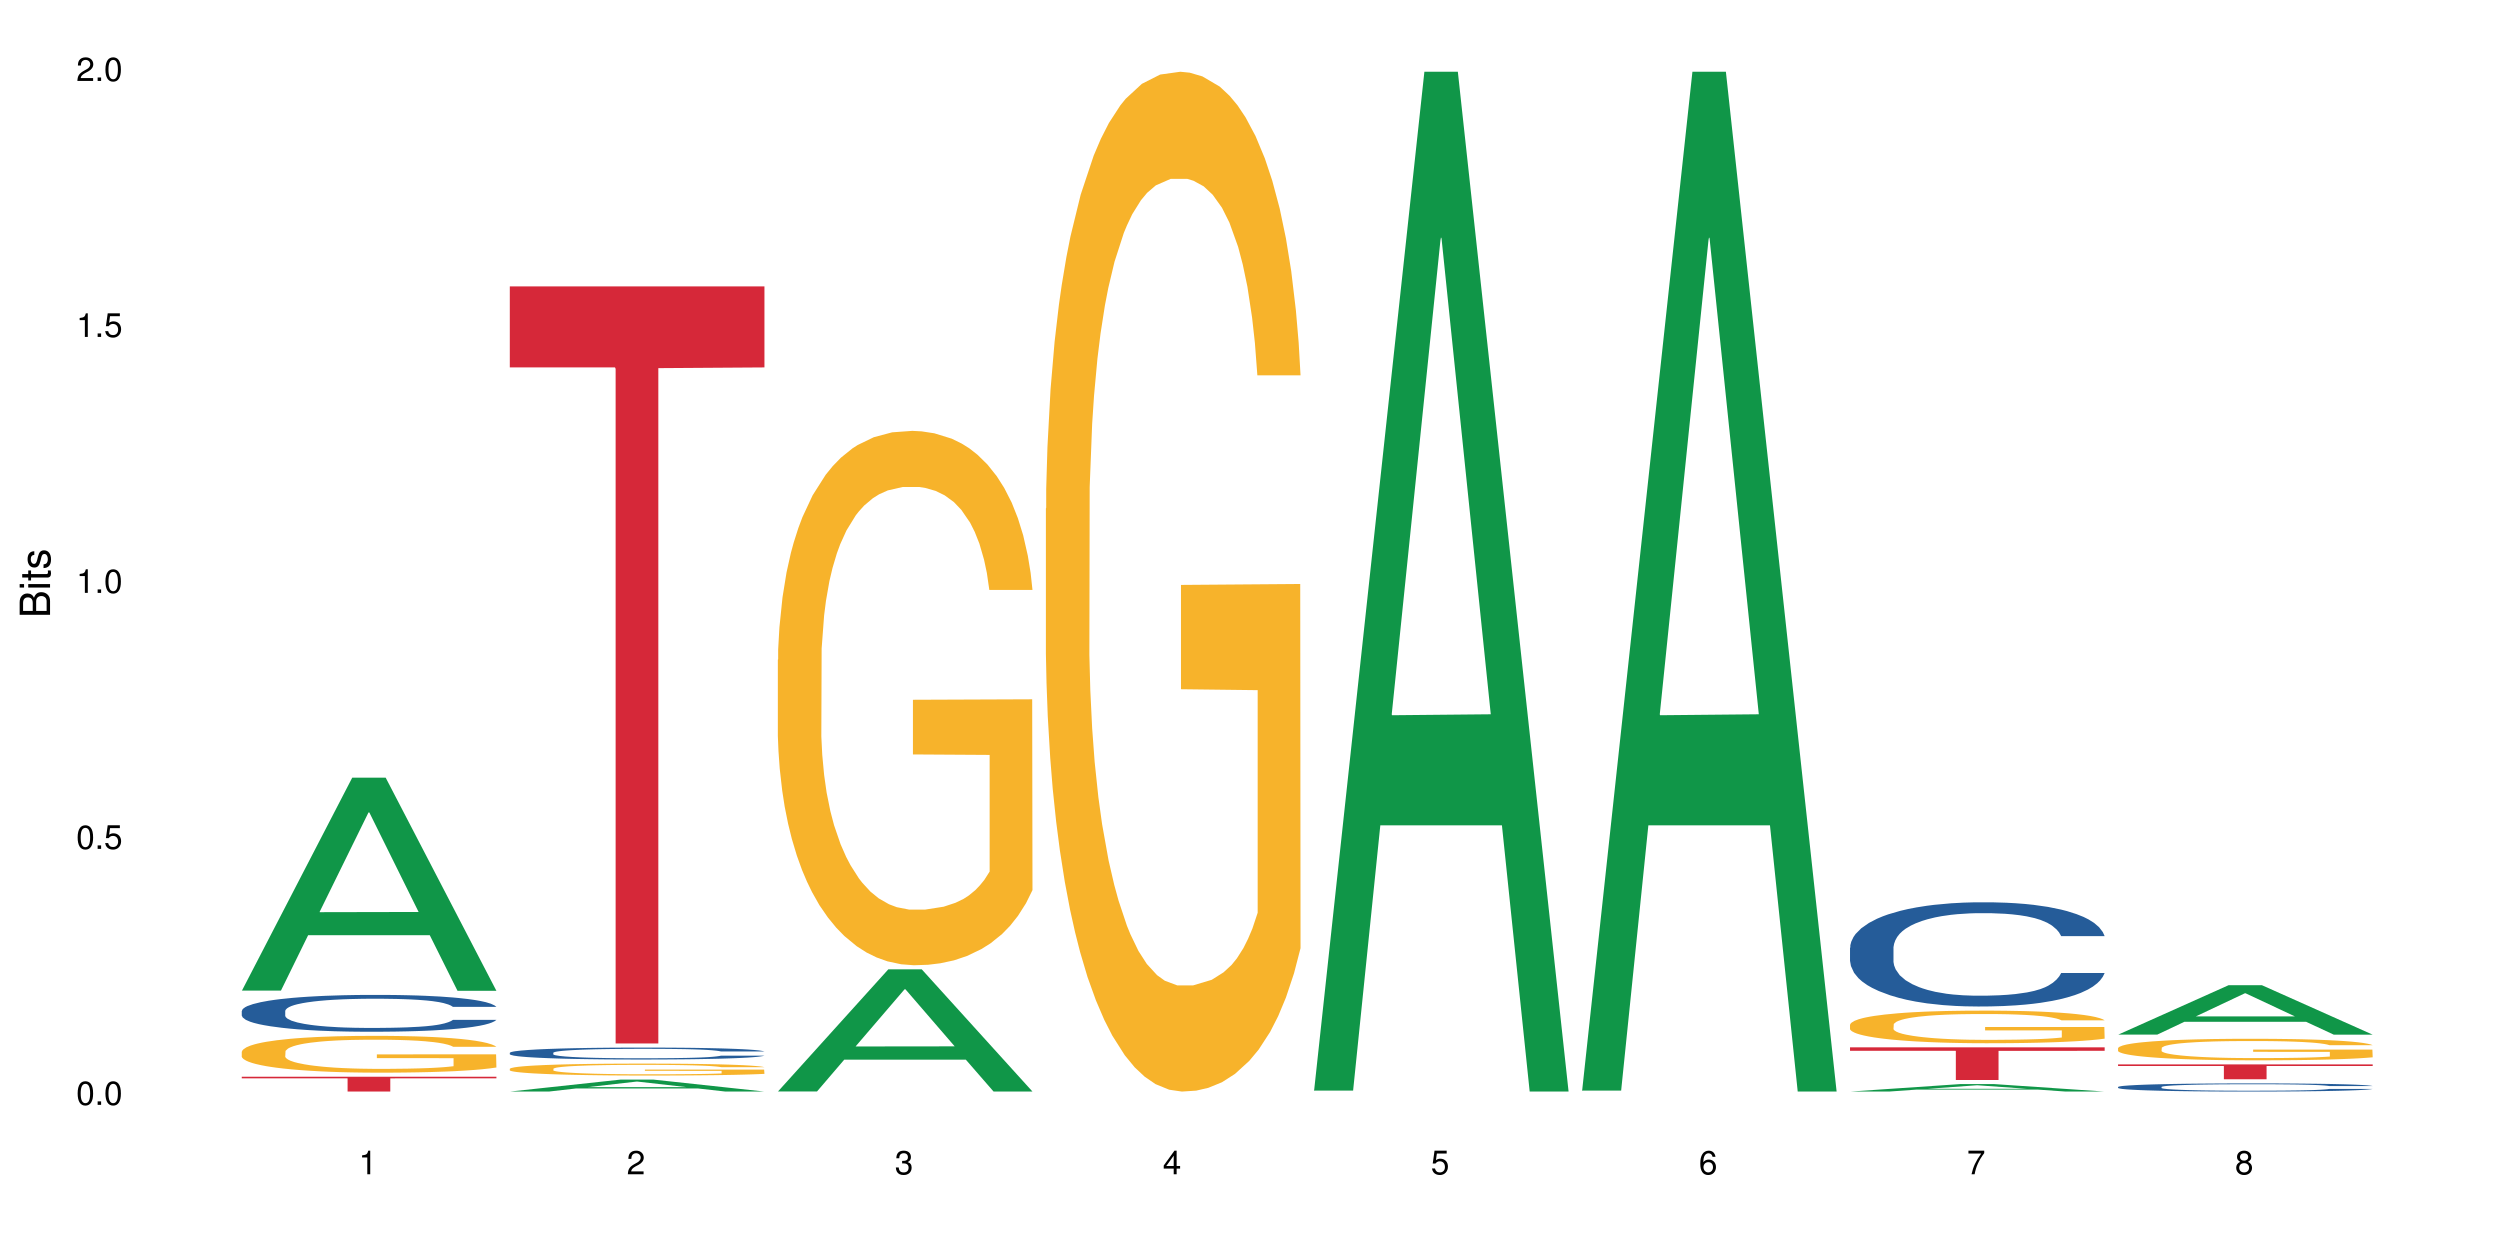 <?xml version="1.0" encoding="UTF-8"?>
<svg xmlns="http://www.w3.org/2000/svg" xmlns:xlink="http://www.w3.org/1999/xlink" width="720pt" height="360pt" viewBox="0 0 720 360" version="1.1">
<defs>
<g>
<symbol overflow="visible" id="glyph0-0">
<path style="stroke:none;" d=""/>
</symbol>
<symbol overflow="visible" id="glyph0-1">
<path style="stroke:none;" d="M 2.641 -6.797 C 2 -6.797 1.422 -6.531 1.078 -6.047 C 0.641 -5.453 0.406 -4.547 0.406 -3.297 C 0.406 -1 1.188 0.219 2.641 0.219 C 4.078 0.219 4.859 -1 4.859 -3.234 C 4.859 -4.562 4.656 -5.438 4.203 -6.047 C 3.844 -6.531 3.281 -6.797 2.641 -6.797 Z M 2.641 -6.047 C 3.547 -6.047 4 -5.125 4 -3.312 C 4 -1.375 3.562 -0.484 2.625 -0.484 C 1.734 -0.484 1.281 -1.422 1.281 -3.281 C 1.281 -5.141 1.734 -6.047 2.641 -6.047 Z M 2.641 -6.047 "/>
</symbol>
<symbol overflow="visible" id="glyph0-2">
<path style="stroke:none;" d="M 1.828 -1 L 0.828 -1 L 0.828 0 L 1.828 0 Z M 1.828 -1 "/>
</symbol>
<symbol overflow="visible" id="glyph0-3">
<path style="stroke:none;" d="M 4.562 -6.797 L 1.062 -6.797 L 0.547 -3.094 L 1.328 -3.094 C 1.719 -3.562 2.047 -3.734 2.578 -3.734 C 3.484 -3.734 4.062 -3.109 4.062 -2.094 C 4.062 -1.125 3.484 -0.531 2.578 -0.531 C 1.828 -0.531 1.375 -0.906 1.188 -1.672 L 0.328 -1.672 C 0.453 -1.109 0.547 -0.844 0.75 -0.594 C 1.125 -0.078 1.828 0.219 2.594 0.219 C 3.969 0.219 4.922 -0.781 4.922 -2.219 C 4.922 -3.562 4.031 -4.484 2.719 -4.484 C 2.25 -4.484 1.859 -4.359 1.469 -4.062 L 1.734 -5.969 L 4.562 -5.969 Z M 4.562 -6.797 "/>
</symbol>
<symbol overflow="visible" id="glyph0-4">
<path style="stroke:none;" d="M 2.484 -4.844 L 2.484 0 L 3.328 0 L 3.328 -6.797 L 2.766 -6.797 C 2.469 -5.75 2.281 -5.609 0.984 -5.453 L 0.984 -4.844 Z M 2.484 -4.844 "/>
</symbol>
<symbol overflow="visible" id="glyph0-5">
<path style="stroke:none;" d="M 4.859 -0.828 L 1.281 -0.828 C 1.359 -1.391 1.672 -1.75 2.5 -2.234 L 3.469 -2.75 C 4.406 -3.266 4.906 -3.969 4.906 -4.812 C 4.906 -5.375 4.672 -5.906 4.266 -6.266 C 3.859 -6.625 3.375 -6.797 2.719 -6.797 C 1.859 -6.797 1.219 -6.5 0.844 -5.922 C 0.609 -5.562 0.5 -5.125 0.484 -4.438 L 1.328 -4.438 C 1.359 -4.906 1.406 -5.188 1.531 -5.406 C 1.75 -5.812 2.188 -6.062 2.703 -6.062 C 3.469 -6.062 4.031 -5.516 4.031 -4.781 C 4.031 -4.25 3.719 -3.797 3.125 -3.438 L 2.234 -2.938 C 0.812 -2.141 0.406 -1.5 0.328 0 L 4.859 0 Z M 4.859 -0.828 "/>
</symbol>
<symbol overflow="visible" id="glyph0-6">
<path style="stroke:none;" d="M 2.125 -3.125 L 2.578 -3.125 C 3.516 -3.125 3.984 -2.703 3.984 -1.891 C 3.984 -1.031 3.469 -0.531 2.578 -0.531 C 1.656 -0.531 1.203 -0.984 1.156 -1.969 L 0.312 -1.969 C 0.344 -1.422 0.438 -1.078 0.609 -0.766 C 0.953 -0.109 1.625 0.219 2.547 0.219 C 3.953 0.219 4.859 -0.609 4.859 -1.906 C 4.859 -2.766 4.516 -3.25 3.703 -3.516 C 4.344 -3.766 4.656 -4.25 4.656 -4.938 C 4.656 -6.109 3.875 -6.797 2.578 -6.797 C 1.203 -6.797 0.484 -6.047 0.453 -4.609 L 1.297 -4.609 C 1.312 -5.016 1.344 -5.25 1.453 -5.453 C 1.641 -5.828 2.062 -6.062 2.594 -6.062 C 3.344 -6.062 3.797 -5.625 3.797 -4.906 C 3.797 -4.422 3.609 -4.141 3.25 -3.984 C 3.016 -3.891 2.719 -3.844 2.125 -3.844 Z M 2.125 -3.125 "/>
</symbol>
<symbol overflow="visible" id="glyph0-7">
<path style="stroke:none;" d="M 3.141 -1.625 L 3.141 0 L 3.984 0 L 3.984 -1.625 L 4.984 -1.625 L 4.984 -2.391 L 3.984 -2.391 L 3.984 -6.797 L 3.359 -6.797 L 0.266 -2.516 L 0.266 -1.625 Z M 3.141 -2.391 L 1 -2.391 L 3.141 -5.359 Z M 3.141 -2.391 "/>
</symbol>
<symbol overflow="visible" id="glyph0-8">
<path style="stroke:none;" d="M 4.781 -5.031 C 4.609 -6.141 3.891 -6.797 2.844 -6.797 C 2.094 -6.797 1.422 -6.438 1.031 -5.828 C 0.609 -5.172 0.406 -4.344 0.406 -3.094 C 0.406 -1.953 0.578 -1.234 0.984 -0.625 C 1.359 -0.078 1.953 0.219 2.703 0.219 C 3.984 0.219 4.922 -0.734 4.922 -2.078 C 4.922 -3.344 4.062 -4.234 2.844 -4.234 C 2.172 -4.234 1.641 -3.969 1.281 -3.469 C 1.281 -5.125 1.828 -6.047 2.797 -6.047 C 3.391 -6.047 3.797 -5.672 3.938 -5.031 Z M 2.734 -3.484 C 3.547 -3.484 4.062 -2.922 4.062 -2 C 4.062 -1.156 3.484 -0.531 2.703 -0.531 C 1.922 -0.531 1.328 -1.188 1.328 -2.047 C 1.328 -2.891 1.906 -3.484 2.734 -3.484 Z M 2.734 -3.484 "/>
</symbol>
<symbol overflow="visible" id="glyph0-9">
<path style="stroke:none;" d="M 4.984 -6.797 L 0.438 -6.797 L 0.438 -5.969 L 4.109 -5.969 C 2.5 -3.656 1.828 -2.234 1.328 0 L 2.219 0 C 2.594 -2.172 3.453 -4.047 4.984 -6.094 Z M 4.984 -6.797 "/>
</symbol>
<symbol overflow="visible" id="glyph0-10">
<path style="stroke:none;" d="M 3.75 -3.578 C 4.453 -4 4.688 -4.344 4.688 -4.984 C 4.688 -6.047 3.844 -6.797 2.641 -6.797 C 1.438 -6.797 0.594 -6.047 0.594 -4.984 C 0.594 -4.359 0.828 -4.016 1.516 -3.578 C 0.734 -3.203 0.359 -2.641 0.359 -1.891 C 0.359 -0.641 1.297 0.219 2.641 0.219 C 3.984 0.219 4.922 -0.641 4.922 -1.875 C 4.922 -2.641 4.531 -3.203 3.75 -3.578 Z M 2.641 -6.047 C 3.359 -6.047 3.812 -5.625 3.812 -4.969 C 3.812 -4.344 3.344 -3.922 2.641 -3.922 C 1.922 -3.922 1.453 -4.344 1.453 -4.984 C 1.453 -5.625 1.922 -6.047 2.641 -6.047 Z M 2.641 -3.203 C 3.484 -3.203 4.062 -2.672 4.062 -1.875 C 4.062 -1.062 3.484 -0.531 2.625 -0.531 C 1.797 -0.531 1.219 -1.078 1.219 -1.875 C 1.219 -2.672 1.797 -3.203 2.641 -3.203 Z M 2.641 -3.203 "/>
</symbol>
<symbol overflow="visible" id="glyph1-0">
<path style="stroke:none;" d=""/>
</symbol>
<symbol overflow="visible" id="glyph1-1">
<path style="stroke:none;" d="M 0 -0.953 L 0 -4.891 C 0 -5.719 -0.234 -6.344 -0.734 -6.797 C -1.188 -7.234 -1.812 -7.469 -2.5 -7.469 C -3.547 -7.469 -4.188 -7 -4.625 -5.875 C -4.984 -6.672 -5.641 -7.094 -6.531 -7.094 C -7.156 -7.094 -7.734 -6.859 -8.141 -6.391 C -8.562 -5.938 -8.75 -5.344 -8.75 -4.5 L -8.75 -0.953 Z M -4.984 -2.062 L -7.766 -2.062 L -7.766 -4.219 C -7.766 -4.844 -7.688 -5.203 -7.453 -5.5 C -7.219 -5.812 -6.859 -5.969 -6.375 -5.969 C -5.906 -5.969 -5.531 -5.812 -5.297 -5.5 C -5.062 -5.203 -4.984 -4.844 -4.984 -4.219 Z M -0.984 -2.062 L -4 -2.062 L -4 -4.781 C -4 -5.328 -3.859 -5.688 -3.578 -5.953 C -3.297 -6.219 -2.922 -6.359 -2.484 -6.359 C -2.062 -6.359 -1.688 -6.219 -1.406 -5.953 C -1.109 -5.688 -0.984 -5.328 -0.984 -4.781 Z M -0.984 -2.062 "/>
</symbol>
<symbol overflow="visible" id="glyph1-2">
<path style="stroke:none;" d="M -6.281 -1.797 L -6.281 -0.797 L 0 -0.797 L 0 -1.797 Z M -8.75 -1.797 L -8.75 -0.797 L -7.484 -0.797 L -7.484 -1.797 Z M -8.75 -1.797 "/>
</symbol>
<symbol overflow="visible" id="glyph1-3">
<path style="stroke:none;" d="M -6.281 -3.047 L -6.281 -2.016 L -8.016 -2.016 L -8.016 -1.016 L -6.281 -1.016 L -6.281 -0.172 L -5.469 -0.172 L -5.469 -1.016 L -0.719 -1.016 C -0.078 -1.016 0.281 -1.453 0.281 -2.234 C 0.281 -2.469 0.25 -2.719 0.188 -3.047 L -0.641 -3.047 C -0.609 -2.922 -0.594 -2.766 -0.594 -2.562 C -0.594 -2.141 -0.719 -2.016 -1.156 -2.016 L -5.469 -2.016 L -5.469 -3.047 Z M -6.281 -3.047 "/>
</symbol>
<symbol overflow="visible" id="glyph1-4">
<path style="stroke:none;" d="M -4.531 -5.25 C -5.766 -5.25 -6.469 -4.422 -6.469 -2.969 C -6.469 -1.516 -5.719 -0.562 -4.547 -0.562 C -3.562 -0.562 -3.094 -1.062 -2.734 -2.562 L -2.516 -3.484 C -2.344 -4.188 -2.094 -4.469 -1.625 -4.469 C -1.047 -4.469 -0.641 -3.875 -0.641 -3 C -0.641 -2.453 -0.797 -2 -1.062 -1.75 C -1.25 -1.594 -1.422 -1.531 -1.875 -1.469 L -1.875 -0.406 C -0.422 -0.453 0.281 -1.266 0.281 -2.922 C 0.281 -4.5 -0.5 -5.516 -1.719 -5.516 C -2.656 -5.516 -3.172 -4.984 -3.469 -3.734 L -3.703 -2.766 C -3.891 -1.953 -4.156 -1.609 -4.594 -1.609 C -5.172 -1.609 -5.547 -2.125 -5.547 -2.938 C -5.547 -3.75 -5.203 -4.172 -4.531 -4.203 Z M -4.531 -5.25 "/>
</symbol>
</g>
</defs>
<g id="surface15914">
<rect x="0" y="0" width="720" height="360" style="fill:rgb(100%,100%,100%);fill-opacity:1;stroke:none;"/>
<path style=" stroke:none;fill-rule:nonzero;fill:rgb(6.275%,58.824%,28.235%);fill-opacity:1;" d="M 69.629 285.301 L 69.707 285.242 L 101.441 223.973 L 111.078 223.973 L 142.965 285.355 L 131.762 285.355 L 123.77 269.332 L 88.746 269.332 L 80.91 285.301 L 69.629 285.301 L 92.117 262.707 L 120.559 262.648 L 106.375 234.004 L 106.219 233.945 L 106.062 234.117 L 92.039 262.648 L 92.117 262.707 Z M 69.629 285.301 "/>
<path style=" stroke:none;fill-rule:nonzero;fill:rgb(14.51%,36.078%,60%);fill-opacity:1;" d="M 69.629 291.152 L 69.719 291.141 L 69.719 290.91 L 69.988 290.539 L 70.613 290.074 L 71.238 289.754 L 72.848 289.184 L 75.086 288.629 L 77.41 288.203 L 79.109 287.953 L 80.629 287.758 L 84.117 287.398 L 86.355 287.215 L 88.77 287.051 L 91.719 286.887 L 93.867 286.789 L 98.695 286.633 L 102.273 286.566 L 105.047 286.535 L 111.039 286.535 L 114.613 286.574 L 117.207 286.625 L 120.07 286.699 L 122.484 286.789 L 126.688 287 L 130.445 287.273 L 132.145 287.43 L 134.828 287.73 L 136.883 288.02 L 138.316 288.273 L 139.926 288.629 L 141.355 289.066 L 142.43 289.562 L 142.965 289.977 L 130.445 289.977 L 129.82 289.59 L 129.102 289.289 L 127.762 288.891 L 126.422 288.609 L 124.543 288.328 L 122.844 288.145 L 120.516 287.961 L 118.461 287.844 L 116.312 287.758 L 114.258 287.699 L 110.32 287.641 L 105.762 287.641 L 104.062 287.66 L 100.574 287.738 L 98.695 287.805 L 96.012 287.941 L 94.133 288.066 L 91.898 288.262 L 90.379 288.426 L 88.5 288.68 L 87.16 288.902 L 85.637 289.223 L 84.742 289.465 L 83.938 289.734 L 83.223 290.055 L 82.688 290.395 L 82.328 290.754 L 82.148 291.102 L 82.148 292.605 L 82.328 292.953 L 82.777 293.363 L 83.938 293.953 L 85.637 294.469 L 87.605 294.875 L 89.484 295.164 L 90.559 295.301 L 91.988 295.457 L 94.223 295.648 L 97.445 295.844 L 99.32 295.922 L 102.184 296 L 105.137 296.039 L 109.07 296.039 L 112.559 296 L 114.883 295.949 L 117.297 295.875 L 120.605 295.707 L 122.664 295.555 L 124.453 295.371 L 125.793 295.184 L 126.688 295.031 L 128.031 294.73 L 129.102 294.398 L 129.906 294.059 L 130.445 293.73 L 142.965 293.73 L 142.43 294.117 L 141.625 294.496 L 140.82 294.777 L 139.566 295.117 L 138.137 295.418 L 136.078 295.758 L 134.379 295.98 L 132.145 296.223 L 130.086 296.406 L 127.852 296.57 L 124.543 296.766 L 122.395 296.863 L 120.07 296.949 L 117.297 297.027 L 113.809 297.094 L 110.055 297.133 L 106.566 297.145 L 102.809 297.125 L 100.035 297.086 L 96.371 297 L 91.809 296.824 L 88.5 296.641 L 85.906 296.457 L 83.672 296.262 L 81.168 296 L 77.945 295.574 L 75.98 295.242 L 74.637 294.973 L 73.117 294.594 L 72.043 294.254 L 70.793 293.711 L 69.898 293.023 L 69.629 292.488 Z M 69.629 291.152 "/>
<path style=" stroke:none;fill-rule:nonzero;fill:rgb(96.863%,70.196%,16.863%);fill-opacity:1;" d="M 69.629 302.867 L 69.719 302.855 L 69.719 302.664 L 70.078 302.227 L 70.973 301.625 L 72.133 301.133 L 73.387 300.746 L 74.191 300.543 L 75.531 300.25 L 76.695 300.039 L 79.645 299.602 L 83.402 299.195 L 85.461 299.02 L 87.785 298.855 L 91.094 298.672 L 92.613 298.605 L 97.266 298.449 L 102.543 298.352 L 108.355 298.324 L 111.039 298.332 L 114.703 298.371 L 119.711 298.477 L 122.574 298.574 L 124.809 298.672 L 127.137 298.797 L 129.996 298.992 L 132.68 299.223 L 134.828 299.457 L 136.973 299.746 L 138.762 300.059 L 140.281 300.395 L 141.625 300.805 L 142.43 301.141 L 142.965 301.48 L 130.535 301.48 L 129.82 301.141 L 129.016 300.879 L 127.672 300.562 L 126.332 300.328 L 124.988 300.145 L 122.484 299.891 L 120.34 299.738 L 117.656 299.602 L 115.062 299.516 L 112.109 299.457 L 110.32 299.438 L 105.582 299.438 L 101.289 299.504 L 98.785 299.582 L 96.996 299.66 L 94.492 299.805 L 92.973 299.922 L 92.078 300 L 89.395 300.301 L 87.605 300.57 L 86.621 300.754 L 85.371 301.047 L 84.477 301.309 L 83.492 301.695 L 82.953 301.984 L 82.238 302.645 L 82.148 304.387 L 82.418 304.754 L 82.953 305.152 L 83.672 305.5 L 84.742 305.871 L 85.816 306.148 L 87.695 306.527 L 89.305 306.781 L 90.559 306.945 L 92.973 307.207 L 93.957 307.293 L 96.281 307.469 L 98.695 307.602 L 101.648 307.719 L 103.883 307.777 L 107.461 307.828 L 112.02 307.828 L 117.387 307.77 L 120.785 307.691 L 123.109 307.613 L 124.633 307.547 L 126.508 307.438 L 127.852 307.344 L 129.102 307.234 L 130.625 307.07 L 130.625 304.754 L 108.535 304.746 L 108.535 303.66 L 142.875 303.652 L 142.965 307.438 L 141.086 307.699 L 138.762 307.953 L 136.527 308.145 L 134.199 308.309 L 130.891 308.496 L 128.207 308.609 L 124.094 308.746 L 120.34 308.832 L 116.402 308.891 L 112.914 308.922 L 108.801 308.93 L 105.137 308.91 L 101.199 308.852 L 98.07 308.777 L 95.207 308.68 L 92.344 308.551 L 88.77 308.348 L 86.441 308.184 L 84.027 307.98 L 81.613 307.738 L 79.469 307.477 L 78.035 307.273 L 76.605 307.043 L 75.086 306.75 L 73.652 306.422 L 72.582 306.121 L 71.598 305.781 L 70.883 305.461 L 70.164 305.027 L 69.809 304.68 L 69.629 304.379 Z M 69.629 302.867 "/>
<path style=" stroke:none;fill-rule:nonzero;fill:rgb(83.922%,15.686%,22.353%);fill-opacity:1;" d="M 69.629 310.109 L 142.965 310.109 L 142.965 310.566 L 112.402 310.57 L 112.402 314.371 L 100.105 314.371 L 100.105 310.574 L 99.926 310.566 L 69.629 310.566 Z M 69.629 310.109 "/>
<path style=" stroke:none;fill-rule:nonzero;fill:rgb(6.275%,58.824%,28.235%);fill-opacity:1;" d="M 146.824 314.367 L 146.902 314.363 L 178.637 310.934 L 188.273 310.934 L 220.16 314.371 L 208.957 314.371 L 200.965 313.473 L 165.941 313.473 L 158.109 314.367 L 146.824 314.367 L 169.312 313.102 L 197.754 313.098 L 183.57 311.496 L 183.414 311.492 L 183.258 311.504 L 169.234 313.098 L 169.312 313.102 Z M 146.824 314.367 "/>
<path style=" stroke:none;fill-rule:nonzero;fill:rgb(14.51%,36.078%,60%);fill-opacity:1;" d="M 146.824 303.199 L 146.914 303.195 L 146.914 303.121 L 147.184 303 L 147.809 302.852 L 148.434 302.746 L 150.043 302.562 L 152.281 302.383 L 154.605 302.246 L 156.305 302.164 L 157.824 302.102 L 161.312 301.984 L 163.551 301.926 L 165.965 301.871 L 168.914 301.816 L 171.062 301.785 L 175.891 301.734 L 179.469 301.715 L 182.242 301.703 L 188.234 301.703 L 191.812 301.719 L 194.406 301.734 L 197.266 301.758 L 199.68 301.785 L 203.883 301.855 L 207.641 301.941 L 209.34 301.992 L 212.023 302.09 L 214.078 302.184 L 215.512 302.266 L 217.121 302.383 L 218.551 302.523 L 219.625 302.684 L 220.16 302.82 L 207.641 302.82 L 207.016 302.695 L 206.301 302.598 L 204.957 302.469 L 203.617 302.375 L 201.738 302.285 L 200.039 302.227 L 197.715 302.164 L 195.656 302.129 L 193.512 302.102 L 191.453 302.082 L 187.52 302.062 L 182.957 302.062 L 181.258 302.07 L 177.77 302.094 L 175.891 302.117 L 173.207 302.16 L 171.332 302.199 L 169.094 302.262 L 167.574 302.316 L 165.695 302.398 L 164.355 302.469 L 162.836 302.574 L 161.941 302.652 L 161.137 302.742 L 160.418 302.844 L 159.883 302.953 L 159.523 303.07 L 159.348 303.184 L 159.348 303.672 L 159.523 303.785 L 159.973 303.914 L 161.137 304.105 L 162.836 304.273 L 164.801 304.406 L 166.68 304.5 L 167.754 304.543 L 169.184 304.594 L 171.418 304.656 L 174.641 304.719 L 176.516 304.746 L 179.379 304.77 L 182.332 304.781 L 186.266 304.781 L 189.754 304.77 L 192.078 304.754 L 194.492 304.73 L 197.805 304.676 L 199.859 304.625 L 201.648 304.566 L 202.988 304.504 L 203.883 304.457 L 205.227 304.359 L 206.301 304.25 L 207.105 304.141 L 207.641 304.035 L 220.16 304.035 L 219.625 304.16 L 218.82 304.281 L 218.016 304.375 L 216.762 304.484 L 215.332 304.582 L 213.273 304.691 L 211.574 304.762 L 209.34 304.84 L 207.281 304.902 L 205.047 304.953 L 201.738 305.016 L 199.59 305.051 L 197.266 305.078 L 194.492 305.102 L 191.004 305.125 L 187.25 305.137 L 183.762 305.141 L 180.004 305.133 L 177.234 305.121 L 173.566 305.094 L 169.004 305.035 L 165.695 304.977 L 163.102 304.918 L 160.867 304.855 L 158.363 304.77 L 155.145 304.633 L 153.176 304.523 L 151.832 304.438 L 150.312 304.312 L 149.238 304.203 L 147.988 304.027 L 147.094 303.805 L 146.824 303.633 Z M 146.824 303.199 "/>
<path style=" stroke:none;fill-rule:nonzero;fill:rgb(96.863%,70.196%,16.863%);fill-opacity:1;" d="M 146.824 307.793 L 146.914 307.789 L 146.914 307.727 L 147.273 307.586 L 148.168 307.391 L 149.328 307.23 L 150.582 307.105 L 151.387 307.039 L 152.727 306.945 L 153.891 306.875 L 156.844 306.734 L 160.598 306.602 L 162.656 306.547 L 164.98 306.492 L 168.289 306.434 L 169.809 306.41 L 174.461 306.359 L 179.738 306.328 L 185.551 306.32 L 188.234 306.324 L 191.898 306.336 L 196.91 306.371 L 199.77 306.402 L 202.008 306.434 L 204.332 306.473 L 207.195 306.535 L 209.875 306.613 L 212.023 306.688 L 214.168 306.781 L 215.957 306.883 L 217.477 306.992 L 218.82 307.121 L 219.625 307.234 L 220.16 307.344 L 207.73 307.344 L 207.016 307.234 L 206.211 307.148 L 204.867 307.043 L 203.527 306.969 L 202.184 306.91 L 199.68 306.828 L 197.535 306.777 L 194.852 306.734 L 192.258 306.707 L 189.305 306.688 L 187.52 306.68 L 182.777 306.68 L 178.484 306.703 L 175.98 306.727 L 174.191 306.754 L 171.688 306.801 L 170.168 306.836 L 169.273 306.863 L 166.59 306.961 L 164.801 307.047 L 163.816 307.105 L 162.566 307.203 L 161.672 307.285 L 160.688 307.41 L 160.152 307.504 L 159.434 307.719 L 159.348 308.285 L 159.613 308.402 L 160.152 308.531 L 160.867 308.645 L 161.941 308.766 L 163.012 308.855 L 164.891 308.977 L 166.5 309.059 L 167.754 309.113 L 170.168 309.195 L 171.152 309.227 L 173.477 309.281 L 175.891 309.324 L 178.844 309.363 L 181.078 309.383 L 184.656 309.398 L 189.219 309.398 L 194.582 309.379 L 197.98 309.355 L 200.309 309.328 L 201.828 309.309 L 203.707 309.273 L 205.047 309.242 L 206.301 309.207 L 207.82 309.152 L 207.82 308.402 L 185.73 308.398 L 185.73 308.047 L 220.07 308.047 L 220.16 309.273 L 218.285 309.355 L 215.957 309.438 L 213.723 309.5 L 211.398 309.555 L 208.086 309.613 L 205.406 309.652 L 201.289 309.695 L 197.535 309.723 L 193.598 309.742 L 190.113 309.754 L 185.996 309.754 L 182.332 309.75 L 178.395 309.73 L 175.266 309.707 L 172.402 309.672 L 169.543 309.633 L 165.965 309.566 L 163.641 309.516 L 161.223 309.449 L 158.809 309.371 L 156.664 309.285 L 155.23 309.219 L 153.801 309.145 L 152.281 309.051 L 150.852 308.941 L 149.777 308.844 L 148.793 308.734 L 148.078 308.633 L 147.363 308.492 L 147.004 308.379 L 146.824 308.281 Z M 146.824 307.793 "/>
<path style=" stroke:none;fill-rule:nonzero;fill:rgb(83.922%,15.686%,22.353%);fill-opacity:1;" d="M 146.824 82.477 L 220.16 82.477 L 220.16 105.816 L 189.598 106.023 L 189.598 300.523 L 177.301 300.523 L 177.301 106.227 L 177.121 105.816 L 146.824 105.816 Z M 146.824 82.477 "/>
<path style=" stroke:none;fill-rule:nonzero;fill:rgb(6.275%,58.824%,28.235%);fill-opacity:1;" d="M 224.02 314.336 L 224.098 314.305 L 255.832 279.172 L 265.469 279.172 L 297.355 314.371 L 286.152 314.371 L 278.16 305.184 L 243.141 305.184 L 235.305 314.336 L 224.02 314.336 L 246.508 301.383 L 274.949 301.348 L 260.77 284.922 L 260.609 284.891 L 260.453 284.988 L 246.43 301.348 L 246.508 301.383 Z M 224.02 314.336 "/>
<path style=" stroke:none;fill-rule:nonzero;fill:rgb(96.863%,70.196%,16.863%);fill-opacity:1;" d="M 224.02 190.008 L 224.109 189.867 L 224.109 187.059 L 224.469 180.73 L 225.363 172.02 L 226.523 164.852 L 227.777 159.227 L 228.582 156.277 L 229.926 152.059 L 231.086 148.969 L 234.039 142.645 L 237.793 136.738 L 239.852 134.211 L 242.176 131.82 L 245.484 129.148 L 247.004 128.168 L 251.656 125.918 L 256.934 124.512 L 262.746 124.09 L 265.43 124.23 L 269.098 124.793 L 274.105 126.34 L 276.965 127.746 L 279.203 129.148 L 281.527 130.977 L 284.391 133.789 L 287.074 137.16 L 289.219 140.535 L 291.367 144.75 L 293.152 149.25 L 294.676 154.168 L 296.016 160.07 L 296.82 164.992 L 297.355 169.91 L 284.926 169.91 L 284.211 164.992 L 283.406 161.195 L 282.062 156.559 L 280.723 153.184 L 279.383 150.516 L 276.875 146.859 L 274.73 144.609 L 272.047 142.645 L 269.453 141.379 L 266.504 140.535 L 264.715 140.254 L 259.973 140.254 L 255.68 141.238 L 253.176 142.363 L 251.387 143.488 L 248.883 145.594 L 247.363 147.281 L 246.469 148.406 L 243.785 152.762 L 241.996 156.699 L 241.016 159.367 L 239.762 163.586 L 238.867 167.379 L 237.883 173.004 L 237.348 177.219 L 236.633 186.777 L 236.543 212.074 L 236.809 217.418 L 237.348 223.18 L 238.062 228.238 L 239.137 233.578 L 240.207 237.656 L 242.086 243.137 L 243.695 246.793 L 244.949 249.18 L 247.363 252.977 L 248.348 254.242 L 250.672 256.77 L 253.086 258.738 L 256.039 260.426 L 258.273 261.27 L 261.852 261.969 L 266.414 261.969 L 271.777 261.129 L 275.176 260.004 L 277.504 258.879 L 279.023 257.895 L 280.902 256.348 L 282.242 254.941 L 283.496 253.398 L 285.016 251.008 L 285.016 217.418 L 262.926 217.277 L 262.926 201.535 L 297.27 201.395 L 297.355 256.348 L 295.48 260.145 L 293.152 263.797 L 290.918 266.609 L 288.594 269 L 285.285 271.668 L 282.602 273.355 L 278.488 275.324 L 274.73 276.586 L 270.797 277.43 L 267.309 277.852 L 263.195 277.992 L 259.527 277.711 L 255.59 276.867 L 252.461 275.746 L 249.598 274.34 L 246.738 272.512 L 243.16 269.559 L 240.836 267.172 L 238.422 264.219 L 236.004 260.707 L 233.859 256.91 L 232.43 253.961 L 230.996 250.586 L 229.477 246.371 L 228.047 241.59 L 226.973 237.234 L 225.988 232.312 L 225.273 227.676 L 224.559 221.352 L 224.199 216.293 L 224.02 211.934 Z M 224.02 190.008 "/>
<path style=" stroke:none;fill-rule:nonzero;fill:rgb(96.863%,70.196%,16.863%);fill-opacity:1;" d="M 301.219 146.461 L 301.305 146.191 L 301.305 140.828 L 301.664 128.758 L 302.559 112.129 L 303.723 98.449 L 304.973 87.719 L 305.777 82.086 L 307.121 74.039 L 308.281 68.141 L 311.234 56.07 L 314.988 44.805 L 317.047 39.977 L 319.371 35.414 L 322.68 30.32 L 324.203 28.441 L 328.852 24.148 L 334.129 21.469 L 339.941 20.664 L 342.625 20.93 L 346.293 22.004 L 351.301 24.953 L 354.164 27.637 L 356.398 30.32 L 358.723 33.805 L 361.586 39.172 L 364.27 45.609 L 366.414 52.047 L 368.562 60.094 L 370.352 68.676 L 371.871 78.062 L 373.211 89.328 L 374.016 98.715 L 374.555 108.105 L 362.121 108.105 L 361.406 98.715 L 360.602 91.477 L 359.262 82.625 L 357.918 76.188 L 356.578 71.09 L 354.074 64.117 L 351.926 59.824 L 349.242 56.07 L 346.648 53.656 L 343.699 52.047 L 341.91 51.508 L 337.168 51.508 L 332.875 53.387 L 330.371 55.531 L 328.586 57.68 L 326.078 61.703 L 324.559 64.922 L 323.664 67.066 L 320.98 75.383 L 319.195 82.891 L 318.211 87.988 L 316.957 96.035 L 316.062 103.277 L 315.078 114.004 L 314.543 122.051 L 313.828 140.293 L 313.738 188.574 L 314.008 198.766 L 314.543 209.762 L 315.258 219.418 L 316.332 229.609 L 317.406 237.391 L 319.281 247.852 L 320.895 254.824 L 322.145 259.383 L 324.559 266.625 L 325.543 269.039 L 327.867 273.867 L 330.285 277.625 L 333.234 280.844 L 335.469 282.453 L 339.047 283.793 L 343.609 283.793 L 348.977 282.184 L 352.375 280.039 L 354.699 277.891 L 356.219 276.016 L 358.098 273.062 L 359.438 270.383 L 360.691 267.43 L 362.211 262.871 L 362.211 198.766 L 340.121 198.496 L 340.121 168.457 L 374.465 168.188 L 374.555 273.062 L 372.676 280.305 L 370.352 287.281 L 368.113 292.645 L 365.789 297.203 L 362.48 302.301 L 359.797 305.52 L 355.684 309.273 L 351.926 311.688 L 347.992 313.297 L 344.504 314.102 L 340.391 314.371 L 336.723 313.836 L 332.789 312.227 L 329.656 310.078 L 326.797 307.398 L 323.934 303.91 L 320.355 298.277 L 318.031 293.719 L 315.617 288.086 L 313.203 281.379 L 311.055 274.137 L 309.625 268.504 L 308.191 262.066 L 306.672 254.02 L 305.242 244.898 L 304.168 236.586 L 303.184 227.195 L 302.469 218.344 L 301.754 206.277 L 301.395 196.621 L 301.219 188.305 Z M 301.219 146.461 "/>
<path style=" stroke:none;fill-rule:nonzero;fill:rgb(6.275%,58.824%,28.235%);fill-opacity:1;" d="M 378.414 314.094 L 378.492 313.82 L 410.223 20.664 L 419.859 20.664 L 451.75 314.371 L 440.547 314.371 L 432.555 237.703 L 397.531 237.703 L 389.695 314.094 L 378.414 314.094 L 400.898 205.988 L 429.34 205.711 L 415.16 68.648 L 415.004 68.375 L 414.848 69.199 L 400.82 205.711 L 400.898 205.988 Z M 378.414 314.094 "/>
<path style=" stroke:none;fill-rule:nonzero;fill:rgb(6.275%,58.824%,28.235%);fill-opacity:1;" d="M 455.609 314.094 L 455.688 313.82 L 487.418 20.664 L 497.055 20.664 L 528.945 314.371 L 517.742 314.371 L 509.75 237.703 L 474.727 237.703 L 466.891 314.094 L 455.609 314.094 L 478.094 205.988 L 506.535 205.711 L 492.355 68.648 L 492.199 68.375 L 492.043 69.199 L 478.016 205.711 L 478.094 205.988 Z M 455.609 314.094 "/>
<path style=" stroke:none;fill-rule:nonzero;fill:rgb(6.275%,58.824%,28.235%);fill-opacity:1;" d="M 532.805 314.367 L 532.883 314.367 L 564.617 312.211 L 574.254 312.211 L 606.141 314.371 L 594.938 314.371 L 586.945 313.809 L 551.922 313.809 L 544.086 314.367 L 532.805 314.367 L 555.293 313.574 L 583.734 313.57 L 569.551 312.562 L 569.395 312.562 L 569.238 312.566 L 555.215 313.57 L 555.293 313.574 Z M 532.805 314.367 "/>
<path style=" stroke:none;fill-rule:nonzero;fill:rgb(14.51%,36.078%,60%);fill-opacity:1;" d="M 532.805 272.93 L 532.895 272.902 L 532.895 272.246 L 533.164 271.203 L 533.789 269.887 L 534.414 268.984 L 536.023 267.363 L 538.262 265.801 L 540.586 264.594 L 542.285 263.883 L 543.805 263.336 L 547.293 262.32 L 549.527 261.797 L 551.945 261.332 L 554.895 260.867 L 557.043 260.594 L 561.871 260.152 L 565.449 259.961 L 568.223 259.879 L 574.215 259.879 L 577.789 259.988 L 580.383 260.125 L 583.246 260.344 L 585.66 260.594 L 589.863 261.195 L 593.621 261.965 L 595.32 262.402 L 598.004 263.254 L 600.059 264.074 L 601.492 264.789 L 603.102 265.801 L 604.531 267.035 L 605.605 268.434 L 606.141 269.613 L 593.621 269.613 L 592.996 268.516 L 592.277 267.668 L 590.938 266.543 L 589.598 265.746 L 587.719 264.953 L 586.02 264.43 L 583.691 263.91 L 581.637 263.582 L 579.488 263.336 L 577.434 263.168 L 573.496 263.004 L 568.938 263.004 L 567.238 263.059 L 563.75 263.281 L 561.871 263.473 L 559.188 263.855 L 557.309 264.211 L 555.074 264.762 L 553.555 265.227 L 551.676 265.938 L 550.336 266.57 L 548.812 267.473 L 547.918 268.16 L 547.113 268.926 L 546.398 269.832 L 545.863 270.793 L 545.504 271.805 L 545.324 272.793 L 545.324 277.043 L 545.504 278.031 L 545.953 279.184 L 547.113 280.855 L 548.812 282.309 L 550.781 283.461 L 552.66 284.281 L 553.734 284.664 L 555.164 285.105 L 557.398 285.652 L 560.617 286.203 L 562.496 286.422 L 565.359 286.641 L 568.309 286.75 L 572.246 286.75 L 575.734 286.641 L 578.059 286.504 L 580.473 286.285 L 583.781 285.816 L 585.84 285.379 L 587.629 284.859 L 588.969 284.336 L 589.863 283.898 L 591.207 283.047 L 592.277 282.117 L 593.082 281.156 L 593.621 280.223 L 606.141 280.223 L 605.605 281.32 L 604.801 282.391 L 603.996 283.184 L 602.742 284.145 L 601.312 284.996 L 599.254 285.953 L 597.555 286.586 L 595.32 287.27 L 593.262 287.793 L 591.027 288.258 L 587.719 288.805 L 585.57 289.082 L 583.246 289.328 L 580.473 289.547 L 576.984 289.738 L 573.23 289.848 L 569.742 289.875 L 565.984 289.82 L 563.211 289.711 L 559.547 289.465 L 554.984 288.973 L 551.676 288.449 L 549.082 287.93 L 546.848 287.379 L 544.344 286.641 L 541.121 285.434 L 539.156 284.5 L 537.812 283.734 L 536.293 282.664 L 535.219 281.703 L 533.969 280.168 L 533.074 278.223 L 532.805 276.715 Z M 532.805 272.93 "/>
<path style=" stroke:none;fill-rule:nonzero;fill:rgb(96.863%,70.196%,16.863%);fill-opacity:1;" d="M 532.805 295.082 L 532.895 295.07 L 532.895 294.898 L 533.254 294.516 L 534.145 293.98 L 535.309 293.543 L 536.562 293.199 L 537.367 293.02 L 538.707 292.762 L 539.871 292.574 L 542.82 292.188 L 546.578 291.828 L 548.637 291.672 L 550.961 291.527 L 554.27 291.363 L 555.789 291.305 L 560.441 291.168 L 565.715 291.082 L 571.531 291.055 L 574.215 291.062 L 577.879 291.098 L 582.887 291.191 L 585.75 291.277 L 587.984 291.363 L 590.312 291.477 L 593.172 291.648 L 595.855 291.852 L 598.004 292.059 L 600.148 292.316 L 601.938 292.59 L 603.457 292.891 L 604.801 293.254 L 605.605 293.551 L 606.141 293.852 L 593.711 293.852 L 592.996 293.551 L 592.188 293.32 L 590.848 293.039 L 589.508 292.832 L 588.164 292.668 L 585.66 292.445 L 583.516 292.309 L 580.832 292.188 L 578.238 292.109 L 575.285 292.059 L 573.496 292.043 L 568.758 292.043 L 564.465 292.102 L 561.961 292.172 L 560.172 292.238 L 557.668 292.367 L 556.148 292.473 L 555.254 292.539 L 552.57 292.805 L 550.781 293.047 L 549.797 293.211 L 548.547 293.465 L 547.652 293.699 L 546.668 294.043 L 546.129 294.301 L 545.414 294.883 L 545.324 296.43 L 545.594 296.754 L 546.129 297.105 L 546.848 297.414 L 547.918 297.742 L 548.992 297.988 L 550.871 298.324 L 552.48 298.547 L 553.734 298.695 L 556.148 298.926 L 557.133 299.004 L 559.457 299.156 L 561.871 299.277 L 564.824 299.379 L 567.059 299.434 L 570.637 299.473 L 575.195 299.473 L 580.562 299.422 L 583.961 299.355 L 586.285 299.285 L 587.809 299.227 L 589.684 299.133 L 591.027 299.047 L 592.277 298.949 L 593.801 298.805 L 593.801 296.754 L 571.707 296.746 L 571.707 295.785 L 606.051 295.777 L 606.141 299.133 L 604.262 299.363 L 601.938 299.586 L 599.703 299.758 L 597.375 299.902 L 594.066 300.066 L 591.383 300.168 L 587.27 300.289 L 583.516 300.367 L 579.578 300.418 L 576.09 300.445 L 571.977 300.453 L 568.309 300.438 L 564.375 300.383 L 561.246 300.316 L 558.383 300.23 L 555.52 300.117 L 551.945 299.938 L 549.617 299.793 L 547.203 299.613 L 544.789 299.398 L 542.645 299.164 L 541.211 298.984 L 539.781 298.781 L 538.262 298.523 L 536.828 298.23 L 535.758 297.965 L 534.773 297.664 L 534.059 297.379 L 533.34 296.996 L 532.984 296.684 L 532.805 296.418 Z M 532.805 295.082 "/>
<path style=" stroke:none;fill-rule:nonzero;fill:rgb(83.922%,15.686%,22.353%);fill-opacity:1;" d="M 532.805 301.633 L 606.141 301.633 L 606.141 302.637 L 575.578 302.648 L 575.578 311.031 L 563.281 311.031 L 563.281 302.656 L 563.102 302.637 L 532.805 302.637 Z M 532.805 301.633 "/>
<path style=" stroke:none;fill-rule:nonzero;fill:rgb(6.275%,58.824%,28.235%);fill-opacity:1;" d="M 610 297.973 L 610.078 297.961 L 641.812 283.746 L 651.449 283.746 L 683.336 297.988 L 672.133 297.988 L 664.141 294.27 L 629.117 294.27 L 621.285 297.973 L 610 297.973 L 632.488 292.73 L 660.93 292.719 L 646.746 286.074 L 646.59 286.059 L 646.434 286.102 L 632.41 292.719 L 632.488 292.73 Z M 610 297.973 "/>
<path style=" stroke:none;fill-rule:nonzero;fill:rgb(14.51%,36.078%,60%);fill-opacity:1;" d="M 610 313.039 L 610.09 313.039 L 610.09 312.988 L 610.359 312.906 L 610.984 312.801 L 611.609 312.73 L 613.219 312.605 L 615.457 312.48 L 617.781 312.387 L 619.48 312.332 L 621 312.289 L 624.488 312.207 L 626.727 312.168 L 629.141 312.129 L 632.09 312.094 L 634.238 312.074 L 639.066 312.039 L 642.645 312.023 L 645.418 312.016 L 651.41 312.016 L 654.988 312.023 L 657.578 312.035 L 660.441 312.055 L 662.855 312.074 L 667.059 312.121 L 670.816 312.18 L 672.516 312.215 L 675.199 312.281 L 677.254 312.344 L 678.688 312.402 L 680.297 312.48 L 681.727 312.578 L 682.801 312.688 L 683.336 312.781 L 670.816 312.781 L 670.191 312.695 L 669.477 312.629 L 668.133 312.539 L 666.793 312.477 L 664.914 312.414 L 663.215 312.375 L 660.891 312.332 L 658.832 312.309 L 656.688 312.289 L 654.629 312.273 L 650.695 312.262 L 646.133 312.262 L 644.434 312.266 L 640.945 312.285 L 639.066 312.297 L 636.383 312.328 L 634.508 312.355 L 632.27 312.398 L 630.75 312.438 L 628.871 312.492 L 627.531 312.543 L 626.008 312.613 L 625.117 312.668 L 624.309 312.727 L 623.594 312.797 L 623.059 312.871 L 622.699 312.953 L 622.523 313.031 L 622.523 313.363 L 622.699 313.441 L 623.148 313.531 L 624.309 313.664 L 626.008 313.777 L 627.977 313.867 L 629.855 313.934 L 630.93 313.961 L 632.359 313.996 L 634.594 314.039 L 637.816 314.082 L 639.691 314.098 L 642.555 314.117 L 645.508 314.125 L 649.441 314.125 L 652.93 314.117 L 655.254 314.105 L 657.668 314.09 L 660.977 314.051 L 663.035 314.02 L 664.824 313.977 L 666.164 313.938 L 667.059 313.902 L 668.402 313.836 L 669.477 313.762 L 670.281 313.688 L 670.816 313.613 L 683.336 313.613 L 682.801 313.699 L 681.996 313.781 L 681.191 313.844 L 679.938 313.922 L 678.508 313.988 L 676.449 314.062 L 674.75 314.113 L 672.516 314.168 L 670.457 314.207 L 668.223 314.242 L 664.914 314.285 L 662.766 314.309 L 660.441 314.328 L 657.668 314.344 L 654.18 314.359 L 650.426 314.367 L 646.938 314.371 L 643.18 314.367 L 640.41 314.359 L 636.742 314.34 L 632.18 314.301 L 628.871 314.258 L 626.277 314.219 L 624.043 314.176 L 621.539 314.117 L 618.316 314.023 L 616.352 313.949 L 615.008 313.887 L 613.488 313.805 L 612.414 313.73 L 611.164 313.609 L 610.27 313.457 L 610 313.336 Z M 610 313.039 "/>
<path style=" stroke:none;fill-rule:nonzero;fill:rgb(96.863%,70.196%,16.863%);fill-opacity:1;" d="M 610 301.824 L 610.09 301.82 L 610.09 301.707 L 610.449 301.453 L 611.344 301.102 L 612.504 300.812 L 613.758 300.586 L 614.562 300.465 L 615.902 300.293 L 617.066 300.172 L 620.016 299.914 L 623.773 299.676 L 625.832 299.574 L 628.156 299.477 L 631.465 299.371 L 632.984 299.332 L 637.637 299.238 L 642.914 299.184 L 648.727 299.168 L 651.41 299.172 L 655.074 299.195 L 660.086 299.258 L 662.945 299.312 L 665.184 299.371 L 667.508 299.445 L 670.367 299.559 L 673.051 299.695 L 675.199 299.828 L 677.344 300 L 679.133 300.18 L 680.652 300.379 L 681.996 300.617 L 682.801 300.816 L 683.336 301.016 L 670.906 301.016 L 670.191 300.816 L 669.387 300.664 L 668.043 300.477 L 666.703 300.34 L 665.359 300.234 L 662.855 300.086 L 660.711 299.996 L 658.027 299.914 L 655.434 299.863 L 652.48 299.828 L 650.695 299.82 L 645.953 299.82 L 641.66 299.859 L 639.156 299.902 L 637.367 299.949 L 634.863 300.035 L 633.344 300.102 L 632.449 300.148 L 629.766 300.324 L 627.977 300.48 L 626.992 300.59 L 625.742 300.762 L 624.848 300.914 L 623.863 301.141 L 623.328 301.309 L 622.609 301.695 L 622.523 302.715 L 622.789 302.934 L 623.328 303.164 L 624.043 303.367 L 625.117 303.582 L 626.188 303.75 L 628.066 303.969 L 629.676 304.117 L 630.93 304.215 L 633.344 304.367 L 634.328 304.418 L 636.652 304.52 L 639.066 304.598 L 642.02 304.668 L 644.254 304.699 L 647.832 304.73 L 652.395 304.73 L 657.758 304.695 L 661.156 304.648 L 663.484 304.605 L 665.004 304.566 L 666.883 304.504 L 668.223 304.445 L 669.477 304.383 L 670.996 304.285 L 670.996 302.934 L 648.906 302.926 L 648.906 302.289 L 683.246 302.285 L 683.336 304.504 L 681.457 304.656 L 679.133 304.805 L 676.898 304.918 L 674.574 305.012 L 671.262 305.121 L 668.582 305.188 L 664.465 305.27 L 660.711 305.32 L 656.773 305.352 L 653.285 305.371 L 649.172 305.375 L 645.508 305.363 L 641.57 305.332 L 638.441 305.285 L 635.578 305.227 L 632.719 305.156 L 629.141 305.035 L 626.816 304.938 L 624.398 304.82 L 621.984 304.68 L 619.84 304.523 L 618.406 304.406 L 616.977 304.27 L 615.457 304.102 L 614.027 303.906 L 612.953 303.73 L 611.969 303.531 L 611.254 303.344 L 610.539 303.09 L 610.18 302.887 L 610 302.711 Z M 610 301.824 "/>
<path style=" stroke:none;fill-rule:nonzero;fill:rgb(83.922%,15.686%,22.353%);fill-opacity:1;" d="M 610 306.555 L 683.336 306.555 L 683.336 307.012 L 652.773 307.016 L 652.773 310.836 L 640.477 310.836 L 640.477 307.023 L 640.297 307.012 L 610 307.012 Z M 610 306.555 "/>
<g style="fill:rgb(0%,0%,0%);fill-opacity:1;">
  <use xlink:href="#glyph0-1" x="21.957" y="318.198"/>
  <use xlink:href="#glyph0-2" x="27.291" y="318.198"/>
  <use xlink:href="#glyph0-1" x="29.958" y="318.198"/>
</g>
<g style="fill:rgb(0%,0%,0%);fill-opacity:1;">
  <use xlink:href="#glyph0-1" x="21.957" y="244.476"/>
  <use xlink:href="#glyph0-2" x="27.291" y="244.476"/>
  <use xlink:href="#glyph0-3" x="29.958" y="244.476"/>
</g>
<g style="fill:rgb(0%,0%,0%);fill-opacity:1;">
  <use xlink:href="#glyph0-4" x="21.957" y="170.753"/>
  <use xlink:href="#glyph0-2" x="27.291" y="170.753"/>
  <use xlink:href="#glyph0-1" x="29.958" y="170.753"/>
</g>
<g style="fill:rgb(0%,0%,0%);fill-opacity:1;">
  <use xlink:href="#glyph0-4" x="21.957" y="97.034"/>
  <use xlink:href="#glyph0-2" x="27.291" y="97.034"/>
  <use xlink:href="#glyph0-3" x="29.958" y="97.034"/>
</g>
<g style="fill:rgb(0%,0%,0%);fill-opacity:1;">
  <use xlink:href="#glyph0-5" x="21.957" y="23.312"/>
  <use xlink:href="#glyph0-2" x="27.291" y="23.312"/>
  <use xlink:href="#glyph0-1" x="29.958" y="23.312"/>
</g>
<g style="fill:rgb(0%,0%,0%);fill-opacity:1;">
  <use xlink:href="#glyph0-4" x="103.297" y="338.19"/>
</g>
<g style="fill:rgb(0%,0%,0%);fill-opacity:1;">
  <use xlink:href="#glyph0-5" x="180.492" y="338.19"/>
</g>
<g style="fill:rgb(0%,0%,0%);fill-opacity:1;">
  <use xlink:href="#glyph0-6" x="257.688" y="338.19"/>
</g>
<g style="fill:rgb(0%,0%,0%);fill-opacity:1;">
  <use xlink:href="#glyph0-7" x="334.887" y="338.19"/>
</g>
<g style="fill:rgb(0%,0%,0%);fill-opacity:1;">
  <use xlink:href="#glyph0-3" x="412.082" y="338.19"/>
</g>
<g style="fill:rgb(0%,0%,0%);fill-opacity:1;">
  <use xlink:href="#glyph0-8" x="489.277" y="338.19"/>
</g>
<g style="fill:rgb(0%,0%,0%);fill-opacity:1;">
  <use xlink:href="#glyph0-9" x="566.473" y="338.19"/>
</g>
<g style="fill:rgb(0%,0%,0%);fill-opacity:1;">
  <use xlink:href="#glyph0-10" x="643.668" y="338.19"/>
</g>
<g style="fill:rgb(0%,0%,0%);fill-opacity:1;">
  <use xlink:href="#glyph1-1" x="14.412" y="178.016"/>
  <use xlink:href="#glyph1-2" x="14.412" y="170.012"/>
  <use xlink:href="#glyph1-3" x="14.412" y="167.348"/>
  <use xlink:href="#glyph1-4" x="14.412" y="164.012"/>
</g>
</g>
</svg>
